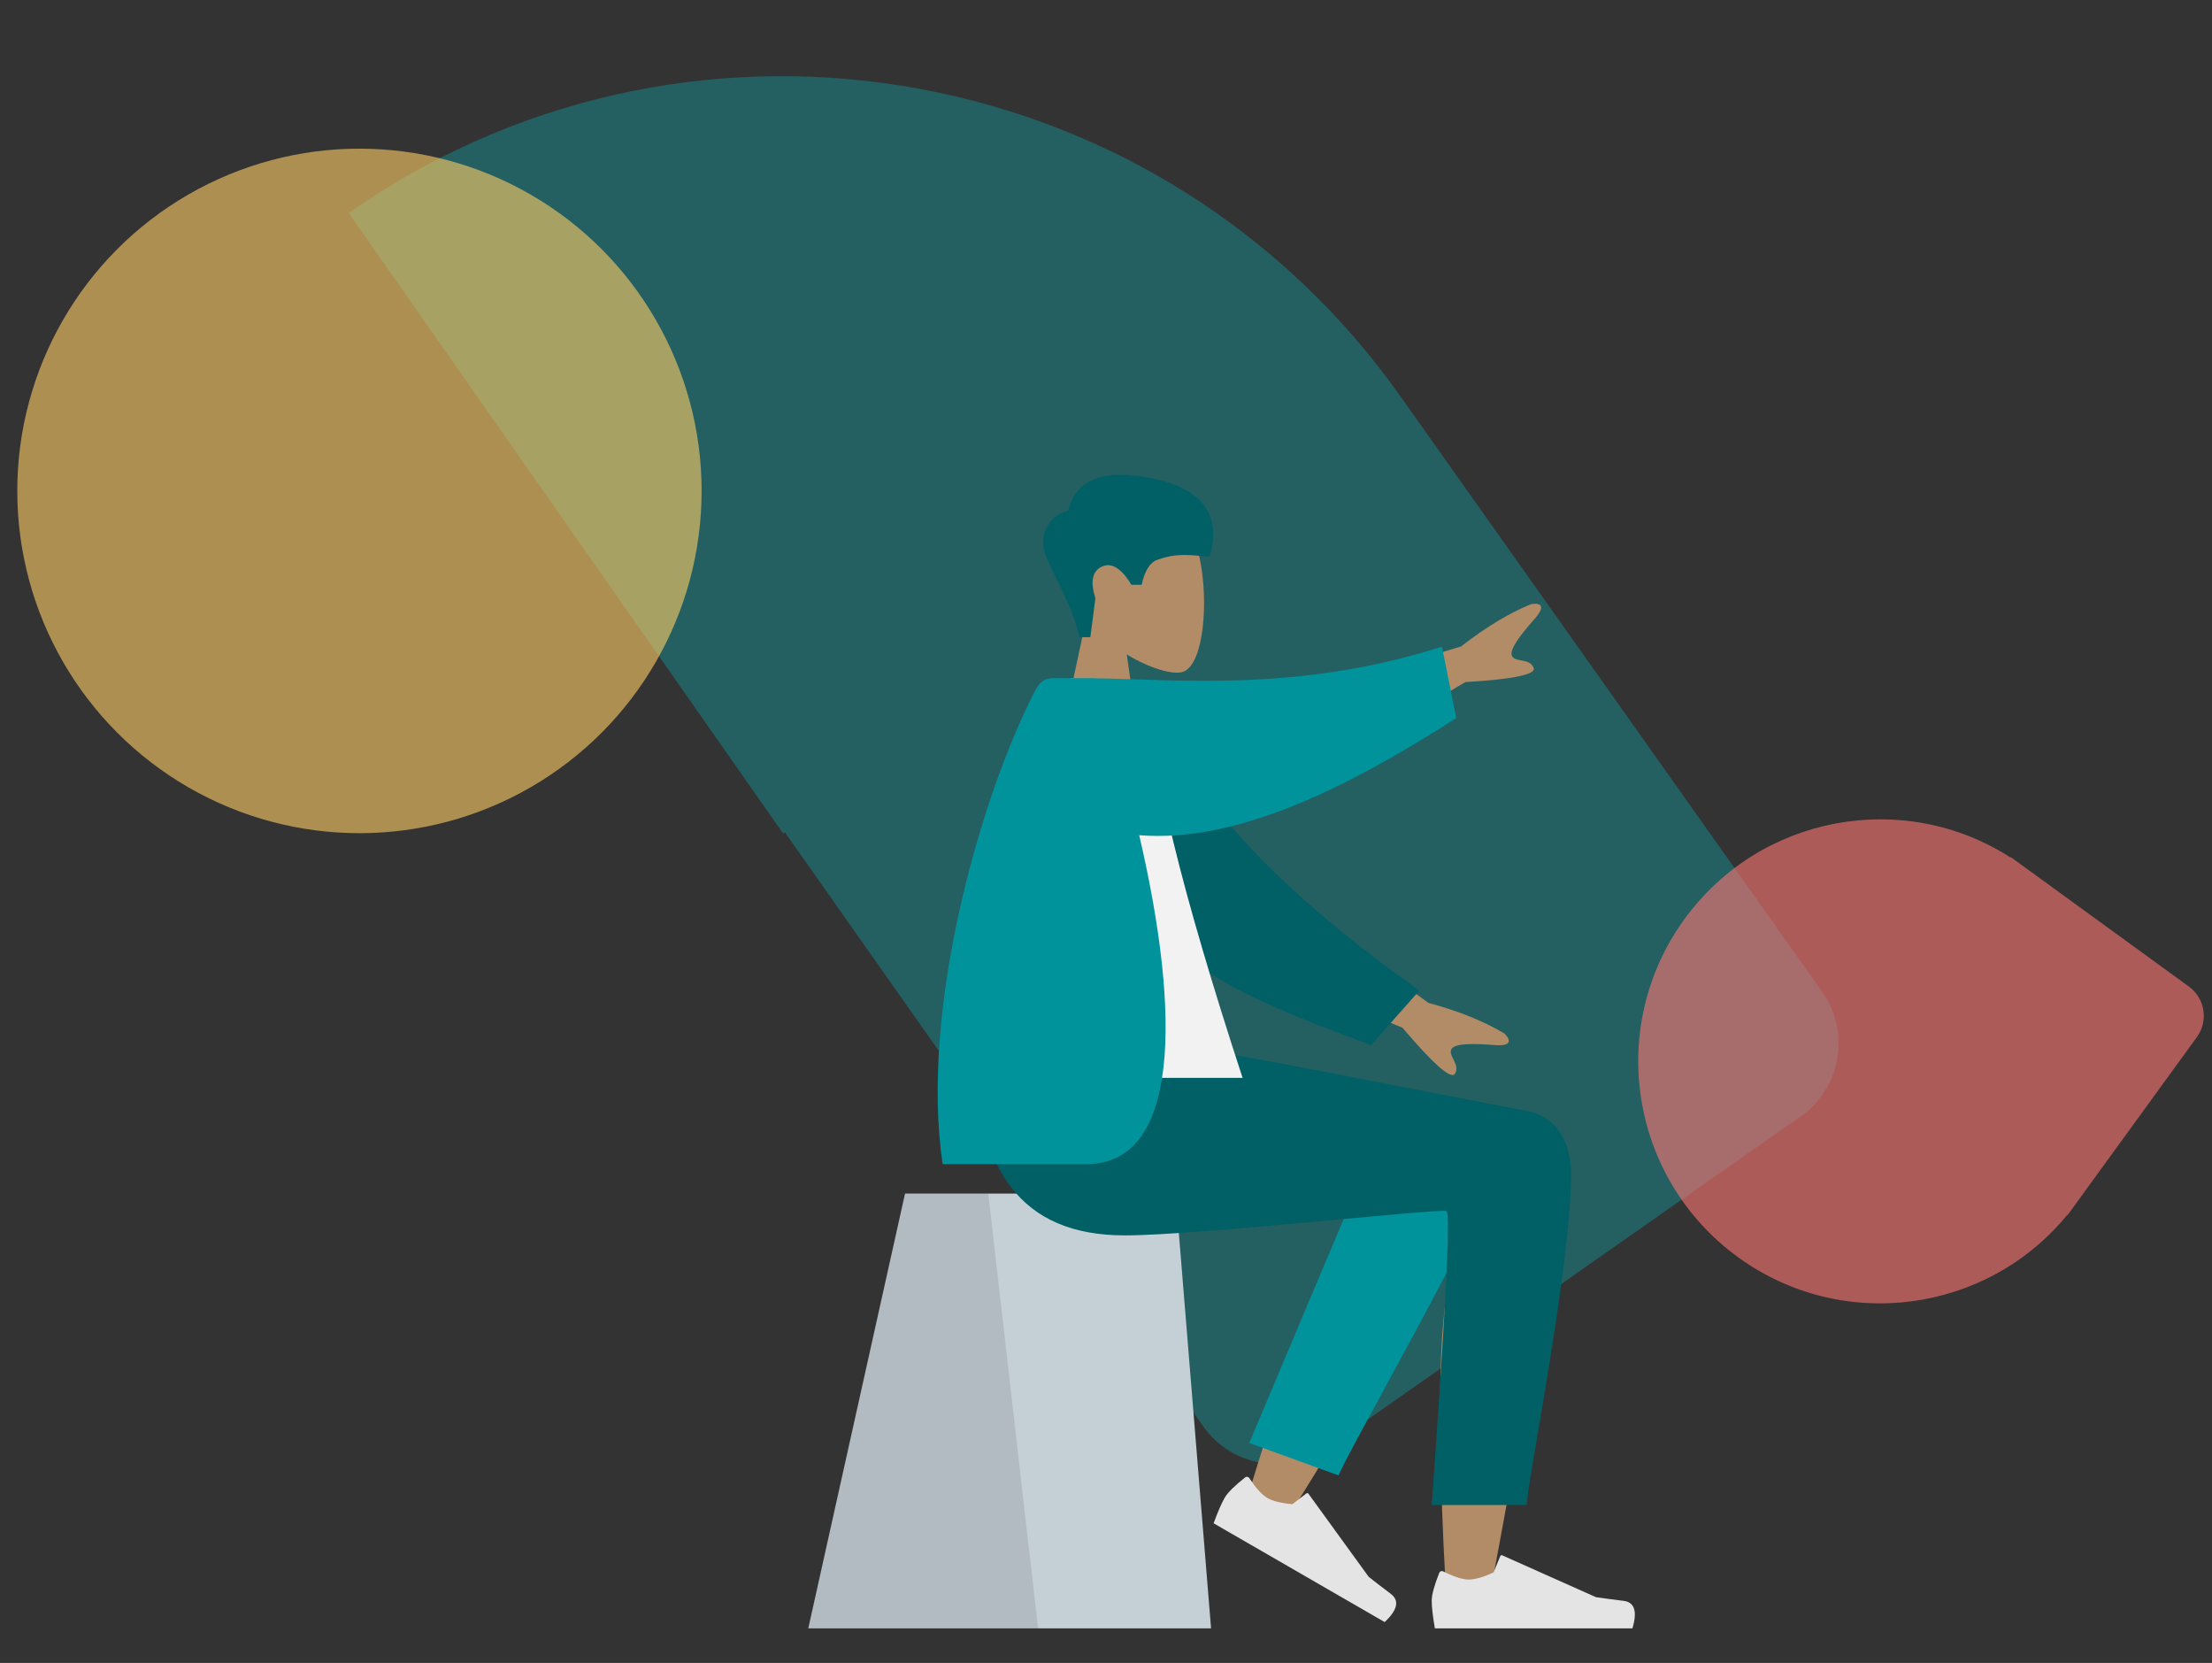 <?xml version="1.0" encoding="UTF-8"?>
<svg width="640px" height="481px" viewBox="0 0 640 481" version="1.1" xmlns="http://www.w3.org/2000/svg" xmlns:xlink="http://www.w3.org/1999/xlink">
    <rect x="0" y="0" width="640" height="481" fill="#333333" stroke="none"/>
    <!-- Generator: Sketch 64 (93537) - https://sketch.com -->
    <title>编组 4@1x</title>
    <desc>Created with Sketch.</desc>
    <g id="Page-1" stroke="none" stroke-width="1" fill="none" fill-rule="evenodd">
        <g id="blog-空页面" transform="translate(-400, -340)">
            <g id="编组-8" transform="translate(400, 275.359)">
                <g id="编组-4" transform="translate(5, 0)">
                    <path d="M400.716,22 C414.79,22 426.229,33.296 426.482,47.327 L426.485,47.942 L425.34,257.878 C425.34,377.686 329.305,475.036 210.105,476.971 L206.485,477 L206.485,257.878 L207.105,257.877 L207.7,47.728 C207.74,33.507 219.266,22 233.469,22 L400.716,22 Z" id="路径备份-3" fill="#00CBCF" opacity="0.294" transform="translate(316.485, 249.5) scale(1, -1) rotate(35) translate(-316.485, -249.5) "></path>
                    <path d="M534.821,441.641 L534.82,441.518 C498.106,439.356 469,408.897 469,371.641 C469,332.981 500.34,301.641 539,301.641 C576.257,301.641 606.715,330.747 608.877,367.461 L609,367.462 L609,431.184 C609,436.959 604.318,441.641 598.543,441.641 L534.821,441.641 Z" id="路径备份-3" fill="#FF7673" opacity="0.601" transform="translate(539, 371.641) rotate(-54) translate(-539, -371.641) "></path>
                    <circle id="椭圆形备份-12" fill="#FFCC66" opacity="0.601" cx="99" cy="206.641" r="99"></circle>
                    <g id="A-Human/Sitting" transform="translate(163, 177.641)">
                        <g id="Head/Front/Short-2" transform="translate(83.093, 0)">
                            <g id="Head" stroke-width="1" transform="translate(54.72, 31.439)" fill="#B28B67">
                                <path d="M38.652,9.263 C44.524,20.217 43.826,48.003 36.237,49.961 C33.211,50.742 26.764,48.83 20.202,44.871 L24.32,74.034 L0,74.034 L8.372,34.978 C3.703,29.493 0.543,22.771 1.071,15.238 C2.592,-6.465 32.78,-1.691 38.652,9.263 Z"></path>
                            </g>
                            <path d="M61.224,71.303 C58.171,57.712 49.476,48.448 50.804,42.374 C51.689,38.324 54.049,35.805 57.883,34.818 C59.866,26.79 66.262,23.375 77.07,24.574 C93.282,26.372 103.177,33.11 98.904,47.937 C94.976,47.937 90.234,46.516 83.677,48.952 C81.596,49.724 80.108,52.121 79.212,56.142 L76.249,56.142 C73.373,51.371 70.538,49.617 67.742,50.882 C64.947,52.147 64.311,55.219 65.836,60.098 L64.376,71.303 L61.224,71.303 Z" id="Hair" fill="#016065"></path>
                        </g>
                        <g id="Bottom/Sitting/Skinny-Jeans-1" transform="translate(0, 189.649)">
                            <g id="Objects/Seat/Cube" transform="translate(10.133, 42.595)" stroke-width="1">
                                <g id="Seat" transform="translate(55.733, 0)">
                                    <polygon id="Seat-Stuff" fill="#C5CFD6" points="27.991 0 106.276 0 116.533 125.756 0 125.756"></polygon>
                                    <polygon id="Seat-Stuff" fill-opacity="0.1" fill="#000000" points="27.991 0 52.068 0 66.478 125.756 0 125.756"></polygon>
                                </g>
                            </g>
                            <path d="M261.393,21.05 L261.685,20.88 C270.062,16.184 283.743,22.562 283.733,29.653 C283.705,51.117 264.132,152.278 263.11,158.673 C262.088,165.068 251.141,166.757 250.504,158.694 C249.489,145.864 247.605,101.45 249.49,80.892 C250.269,72.406 251.107,64.325 251.932,57.114 C241.663,75.676 225.779,102.253 204.281,136.845 L192.611,131.509 C201.775,101.291 209.29,79.958 215.154,67.509 C225.196,46.195 234.612,27.942 238.575,21.512 C244.809,11.399 255.659,14.928 261.393,21.05 Z" id="Skin" fill="#B28B67"></path>
                            <path d="M211.617,125.077 L216.777,22.14 C220.51,4.342 252.15,12.611 252.139,22.15 C252.115,43.805 239.135,118.611 239.127,125.063 L211.617,125.077 Z" id="LegLower" fill="#00939B" transform="translate(231.878, 68.373) rotate(20) translate(-231.878, -68.373) "></path>
                            <g id="Accessories/Shoe/Flat-Sneaker" transform="translate(218.373, 134.884) rotate(30) translate(-218.373, -134.884) translate(187.467, 114.601)" fill="#E4E4E4">
                                <path d="M3.202,24.5 C1.743,28.168 1.013,30.855 1.013,32.56 C1.013,34.389 1.318,37.058 1.927,40.567 C4.046,40.567 23.098,40.567 59.08,40.567 C60.566,35.652 59.708,32.999 56.508,32.608 C53.308,32.216 50.65,31.862 48.534,31.546 L21.393,19.437 C21.191,19.347 20.955,19.437 20.865,19.639 C20.863,19.643 20.862,19.646 20.86,19.65 L18.912,24.379 L18.912,24.379 C15.95,25.762 13.543,26.454 11.691,26.454 C9.973,26.454 7.509,25.662 4.299,24.078 L4.299,24.078 C3.903,23.882 3.423,24.045 3.227,24.441 C3.218,24.46 3.209,24.48 3.202,24.5 Z" id="shoe"></path>
                            </g>
                            <g id="Accessories/Shoe/Flat-Sneaker" transform="translate(245.227, 127.785)" fill="#E4E4E4">
                                <path d="M3.202,24.5 C1.743,28.168 1.013,30.855 1.013,32.56 C1.013,34.389 1.318,37.058 1.927,40.567 C4.046,40.567 23.098,40.567 59.08,40.567 C60.566,35.652 59.708,32.999 56.508,32.608 C53.308,32.216 50.65,31.862 48.534,31.546 L21.393,19.437 C21.191,19.347 20.955,19.437 20.865,19.639 C20.863,19.643 20.862,19.646 20.86,19.65 L18.912,24.379 L18.912,24.379 C15.95,25.762 13.543,26.454 11.691,26.454 C9.973,26.454 7.509,25.662 4.299,24.078 L4.299,24.078 C3.903,23.882 3.423,24.045 3.227,24.441 C3.218,24.46 3.209,24.48 3.202,24.5 Z" id="shoe"></path>
                            </g>
                            <path d="M286.541,36.949 C286.541,63.892 273.756,126.74 273.748,132.673 L246.24,132.694 C250.266,76.616 251.694,48.274 250.523,47.67 C248.767,46.764 178.525,54.689 157.458,54.689 C127.08,54.689 114.513,35.516 113.493,-4.4677639e-13 L173.672,-4.4677639e-13 C185.924,1.312 249.836,14.214 273.572,18.649 C283.733,20.548 286.541,29.527 286.541,36.949 Z" id="Leg-and-Butt" fill="#016065"></path>
                        </g>
                        <g id="Body/Pointing-Up" transform="translate(22.293, 83.161)">
                            <path d="M190.615,70.148 L222.939,93.903 C231.705,96.271 239.03,99.216 244.912,102.74 C246.301,104.007 247.98,106.573 242.218,106.13 C236.456,105.686 230.375,105.479 229.58,107.446 C228.785,109.413 232.272,111.766 230.665,114.42 C229.593,116.189 224.531,111.752 215.478,101.11 L183.469,87.826 L190.615,70.148 Z M253.777,-17.217 L253.345,-16.725 C249.674,-12.525 246.172,-8.074 247.222,-6.324 C248.313,-4.504 252.289,-5.876 253.44,-2.994 C254.207,-1.073 247.62,0.303 233.679,1.134 L203.815,18.724 L194.009,2.374 L232.418,-9.166 C239.583,-14.748 246.342,-18.83 252.694,-21.41 C254.541,-21.758 257.599,-21.556 253.777,-17.217 Z" id="Skin" fill="#B28B67"></path>
                            <path d="M128.668,15.865 C154.172,43.038 185.275,60.772 227.694,76.506 L218.279,95.352 C174.515,91.214 151.118,87.912 132.771,60.698 C128.166,53.868 119.93,30.368 114.997,18.165 L128.668,15.865 Z" id="Coat-Back" fill="#016065" transform="translate(171.345, 55.608) rotate(15) translate(-171.345, -55.608) "></path>
                            <path d="M91.2,115.615 L169.227,115.615 C151.552,61.667 142.524,24.64 142.14,4.535 C142.121,3.51 140.23,1.704 139.393,1.94 C133.273,3.67 126.725,3.023 119.747,0 C101.25,29.774 94.853,66.432 91.2,115.615 Z" id="Shirt" fill="#F2F2F2"></path>
                            <path d="M226.908,-9.127 L231.04,11.535 C199.41,31.894 167.382,47.665 139.318,45.425 C151.506,97.741 150.944,140.569 124.04,140.569 L124.04,140.569 L82.436,140.569 C75.828,96.126 93.194,34.506 109.294,3.424 C109.909,2.238 111.218,-3.69482223e-13 114.301,-3.69482223e-13 L114.301,-3.69482223e-13 L126.39,-3.69482223e-13 C126.395,0.016 126.4,0.032 126.406,0.048 C148.77,0.231 185.058,4.319 226.908,-9.127 Z" id="Coat-Front" fill="#00939B"></path>
                        </g>
                    </g>
                </g>
            </g>
        </g>
    </g>
</svg>